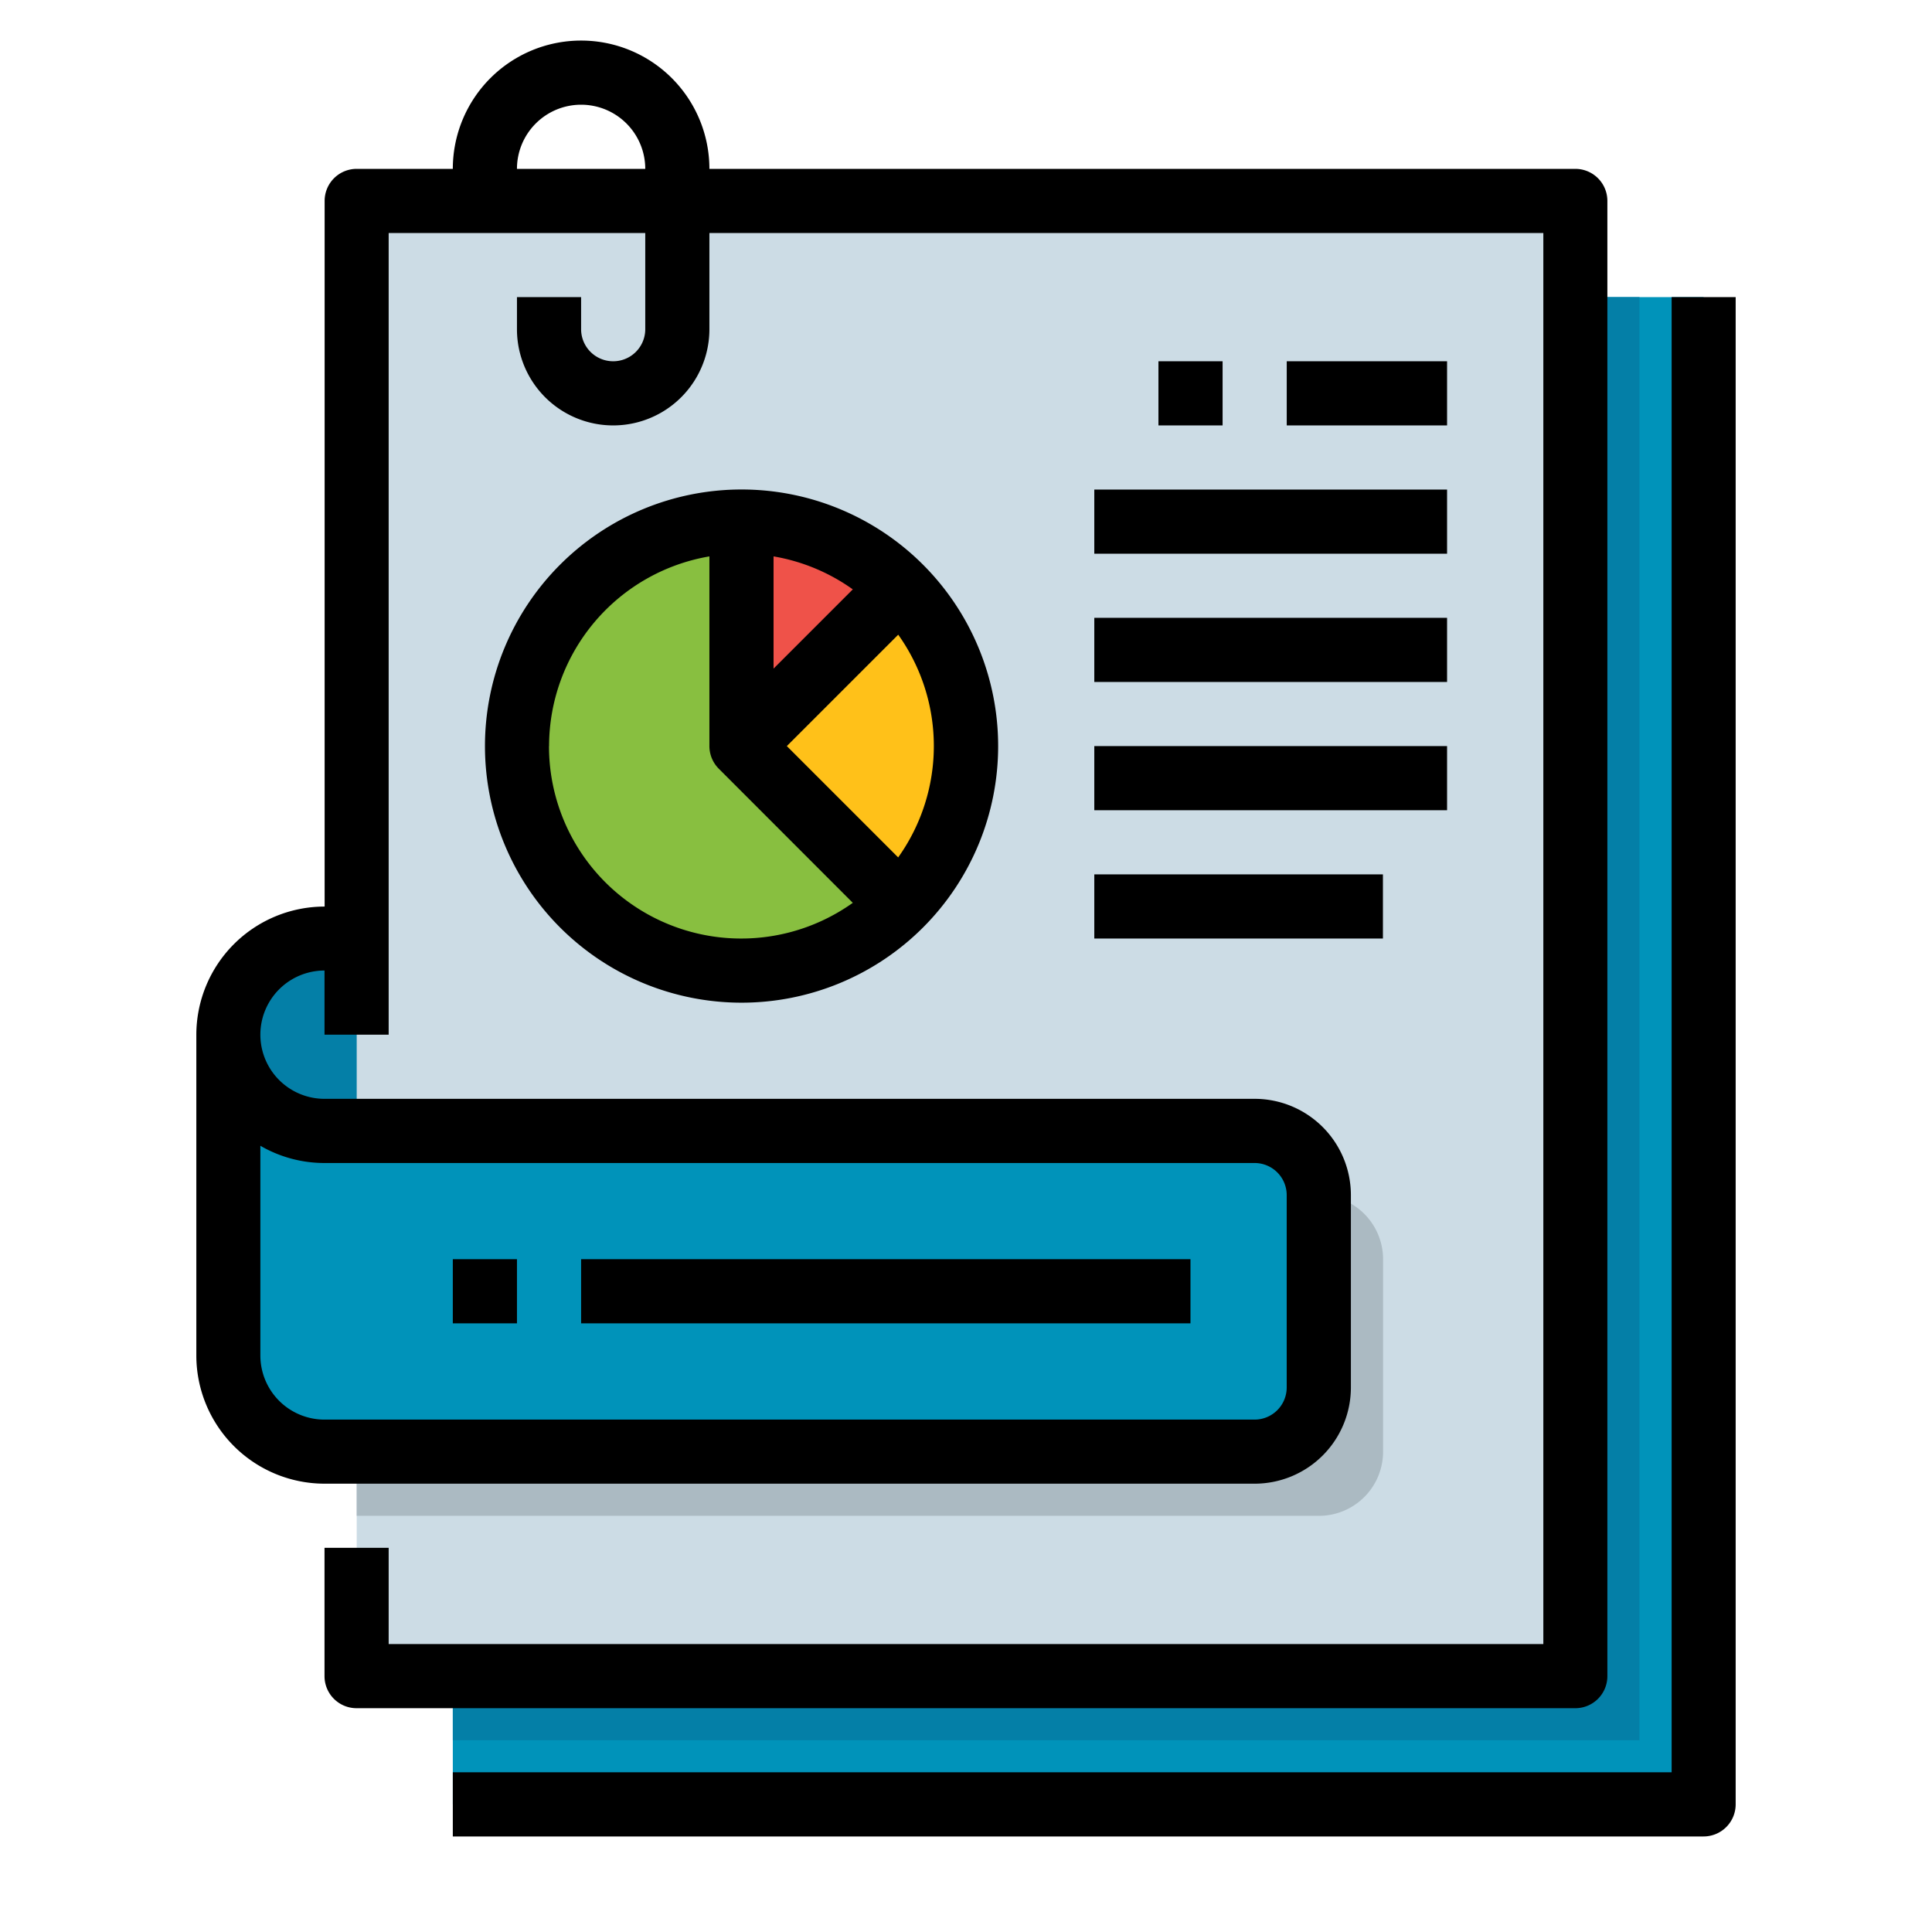 <svg id="Layer_1" data-name="Layer 1" xmlns="http://www.w3.org/2000/svg" viewBox="0 0 512 512"><defs><style>.cls-1{fill:#047fa7;}.cls-2{fill:#0093ba;}.cls-3{fill:#ccdce5;}.cls-4{fill:#abbac2;}.cls-5{fill:#88bf40;}.cls-6{fill:#ef5249;}.cls-7{fill:#ffc119;}</style></defs><g id="FilledOutline"><path class="cls-1" d="M86,248.72h42.49v59.49h-68v-34A25.5,25.5,0,0,1,86,248.72Z"/><path class="cls-2" d="M120,78.74H451.47V478.18H120Z"/><path class="cls-3" d="M94.53,53.25H417.47V444.18H94.53Z"/><path class="cls-1" d="M120,444.18H417.47V78.74h17V461.18H120Z"/><path class="cls-4" d="M94.53,316.71h255a17,17,0,0,1,17,17v51a17,17,0,0,1-17,17H94.53v-85Z"/><path class="cls-2" d="M60.53,274.21A25.5,25.5,0,0,0,86,299.71H332.49a17,17,0,0,1,17,17v51a17,17,0,0,1-17,17H86a25.5,25.5,0,0,1-25.5-25.49Z"/><path class="cls-5" d="M196.51,138.23a59.49,59.49,0,1,0,42.07,101.56l-42.07-42.07Z"/><path class="cls-6" d="M238.58,155.66a59.31,59.31,0,0,0-42.07-17.43v59.49Z"/><path class="cls-7" d="M238.58,155.66l-42.07,42.06,42.07,42.07a59.49,59.49,0,0,0,0-84.13Z"/><path d="M307,95.74h17v17H307Z"/><path d="M341,95.74h42.49v17H341Z"/><path d="M290,129.74h93.49v17H290Z"/><path d="M290,163.73h93.49v17H290Z"/><path d="M290,197.72h93.49v17H290Z"/><path d="M290,231.72h76.49v17H290Z"/><path d="M86,393.19H332.49A25.51,25.51,0,0,0,358,367.7v-51a25.52,25.52,0,0,0-25.49-25.5H86a17,17,0,0,1,0-34v17h17V61.75h68V87.24a8.5,8.5,0,1,1-17,0v-8.5H137v8.5a25.5,25.5,0,1,0,51,0V61.75H409V435.69H103v-25.5H86v34a8.49,8.49,0,0,0,8.5,8.5H417.47a8.49,8.49,0,0,0,8.5-8.5V53.25a8.49,8.49,0,0,0-8.5-8.5H188a34,34,0,1,0-68,0H94.53a8.49,8.49,0,0,0-8.5,8.5v187a34,34,0,0,0-34,34v85A34,34,0,0,0,86,393.19ZM154,27.75a17,17,0,0,1,17,17H137A17,17,0,0,1,154,27.75ZM69,303.64a33.82,33.82,0,0,0,17,4.57H332.49a8.51,8.51,0,0,1,8.5,8.5v51a8.52,8.52,0,0,1-8.5,8.5H86a17,17,0,0,1-17-17Z"/><path d="M120,333.7h17v17H120Z"/><path d="M154,333.7H315.49v17H154Z"/><path d="M120,486.68H451.47a8.51,8.51,0,0,0,8.5-8.5V78.74H443V469.68H120Z"/><path d="M128.52,197.72a68,68,0,1,0,68-68A68,68,0,0,0,128.52,197.72ZM205,147.45a50.68,50.68,0,0,1,21,8.74l-21,21Zm-59.49,50.27A51.07,51.07,0,0,1,188,147.45v50.27a8.5,8.5,0,0,0,2.49,6L226,239.26a50.94,50.94,0,0,1-80.51-41.54Zm92.53,29.52-29.52-29.52,29.52-29.52a50.83,50.83,0,0,1,0,59Z"/></g></svg>